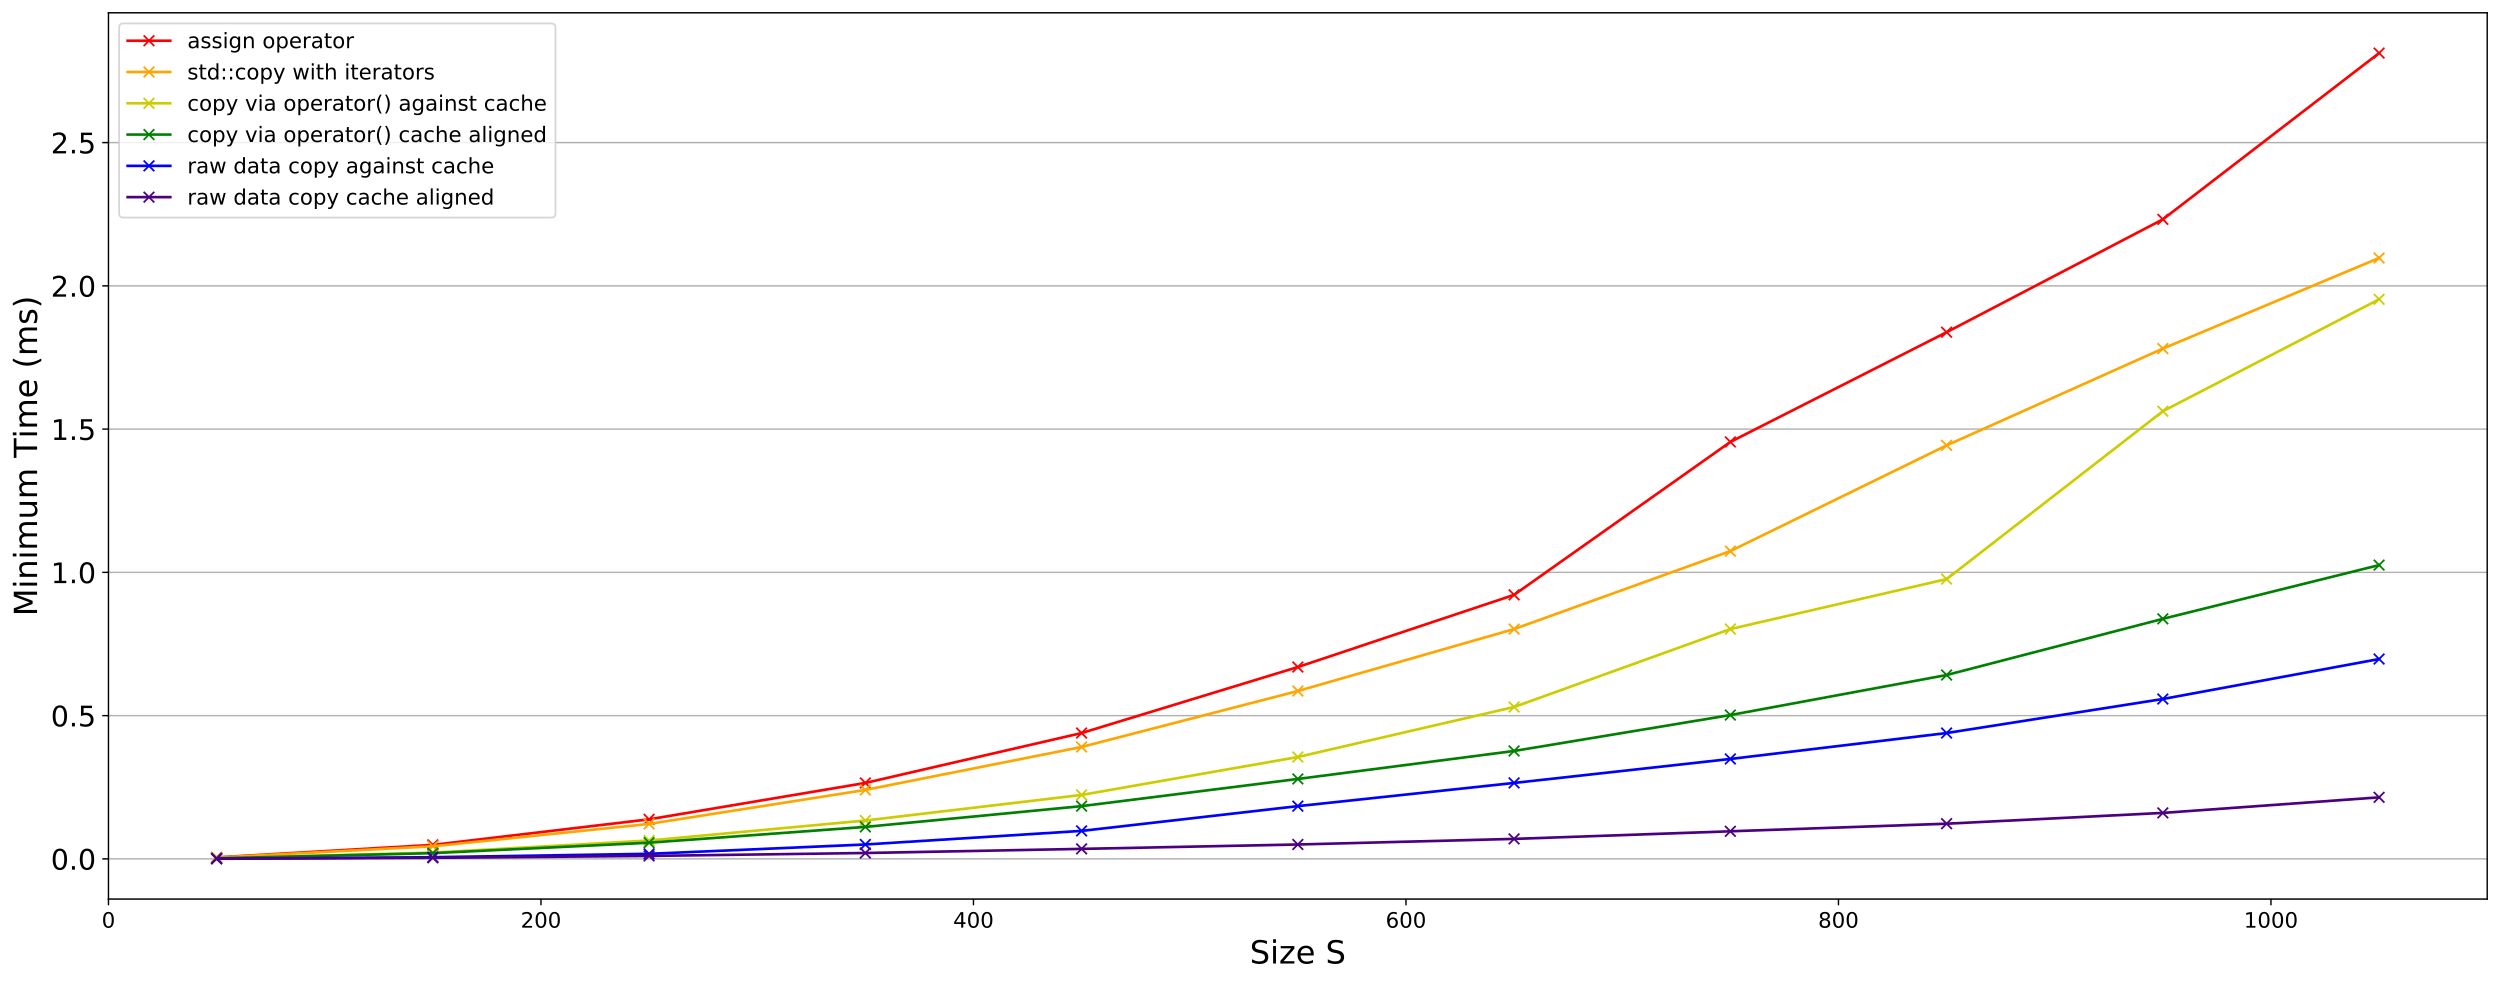 <?xml version="1.0" encoding="utf-8" standalone="no"?>
<!DOCTYPE svg PUBLIC "-//W3C//DTD SVG 1.1//EN"
  "http://www.w3.org/Graphics/SVG/1.1/DTD/svg11.dtd">
<!-- Created with matplotlib (https://matplotlib.org/) -->
<svg height="553.394pt" version="1.1" viewBox="0 0 1407.466 553.394" width="1407.466pt" xmlns="http://www.w3.org/2000/svg" xmlns:xlink="http://www.w3.org/1999/xlink">
 <defs>
  <style type="text/css">
*{stroke-linecap:butt;stroke-linejoin:round;}
  </style>
 </defs>
 <g id="figure_1">
  <g id="patch_1">
   <path d="M 0 553.394 
L 1407.466 553.394 
L 1407.466 0 
L 0 0 
z
" style="fill:#ffffff;"/>
  </g>
  <g id="axes_1">
   <g id="patch_2">
    <path d="M 61.066 506.16 
L 1400.266 506.16 
L 1400.266 7.2 
L 61.066 7.2 
z
" style="fill:#ffffff;"/>
   </g>
   <g id="matplotlib.axis_1">
    <g id="xtick_1">
     <g id="line2d_1">
      <defs>
       <path d="M 0 0 
L 0 3.5 
" id="m7136535104" style="stroke:#000000;stroke-width:0.8;"/>
      </defs>
      <g>
       <use style="stroke:#000000;stroke-width:0.8;" x="61.066" xlink:href="#m7136535104" y="506.16"/>
      </g>
     </g>
     <g id="text_1">
      <!-- 0 -->
      <defs>
       <path d="M 31.781 66.406 
Q 24.172 66.406 20.328 58.906 
Q 16.5 51.422 16.5 36.375 
Q 16.5 21.391 20.328 13.891 
Q 24.172 6.391 31.781 6.391 
Q 39.453 6.391 43.281 13.891 
Q 47.125 21.391 47.125 36.375 
Q 47.125 51.422 43.281 58.906 
Q 39.453 66.406 31.781 66.406 
z
M 31.781 74.219 
Q 44.047 74.219 50.516 64.516 
Q 56.984 54.828 56.984 36.375 
Q 56.984 17.969 50.516 8.266 
Q 44.047 -1.422 31.781 -1.422 
Q 19.531 -1.422 13.062 8.266 
Q 6.594 17.969 6.594 36.375 
Q 6.594 54.828 13.062 64.516 
Q 19.531 74.219 31.781 74.219 
z
" id="DejaVuSans-48"/>
      </defs>
      <g transform="translate(57.248 522.278)scale(0.12 -0.12)">
       <use xlink:href="#DejaVuSans-48"/>
      </g>
     </g>
    </g>
    <g id="xtick_2">
     <g id="line2d_2">
      <g>
       <use style="stroke:#000000;stroke-width:0.8;" x="304.557" xlink:href="#m7136535104" y="506.16"/>
      </g>
     </g>
     <g id="text_2">
      <!-- 200 -->
      <defs>
       <path d="M 19.188 8.297 
L 53.609 8.297 
L 53.609 0 
L 7.328 0 
L 7.328 8.297 
Q 12.938 14.109 22.625 23.891 
Q 32.328 33.688 34.812 36.531 
Q 39.547 41.844 41.422 45.531 
Q 43.312 49.219 43.312 52.781 
Q 43.312 58.594 39.234 62.25 
Q 35.156 65.922 28.609 65.922 
Q 23.969 65.922 18.812 64.312 
Q 13.672 62.703 7.812 59.422 
L 7.812 69.391 
Q 13.766 71.781 18.938 73 
Q 24.125 74.219 28.422 74.219 
Q 39.75 74.219 46.484 68.547 
Q 53.219 62.891 53.219 53.422 
Q 53.219 48.922 51.531 44.891 
Q 49.859 40.875 45.406 35.406 
Q 44.188 33.984 37.641 27.219 
Q 31.109 20.453 19.188 8.297 
z
" id="DejaVuSans-50"/>
      </defs>
      <g transform="translate(293.104 522.278)scale(0.12 -0.12)">
       <use xlink:href="#DejaVuSans-50"/>
       <use x="63.623" xlink:href="#DejaVuSans-48"/>
       <use x="127.246" xlink:href="#DejaVuSans-48"/>
      </g>
     </g>
    </g>
    <g id="xtick_3">
     <g id="line2d_3">
      <g>
       <use style="stroke:#000000;stroke-width:0.8;" x="548.047" xlink:href="#m7136535104" y="506.16"/>
      </g>
     </g>
     <g id="text_3">
      <!-- 400 -->
      <defs>
       <path d="M 37.797 64.312 
L 12.891 25.391 
L 37.797 25.391 
z
M 35.203 72.906 
L 47.609 72.906 
L 47.609 25.391 
L 58.016 25.391 
L 58.016 17.188 
L 47.609 17.188 
L 47.609 0 
L 37.797 0 
L 37.797 17.188 
L 4.891 17.188 
L 4.891 26.703 
z
" id="DejaVuSans-52"/>
      </defs>
      <g transform="translate(536.595 522.278)scale(0.12 -0.12)">
       <use xlink:href="#DejaVuSans-52"/>
       <use x="63.623" xlink:href="#DejaVuSans-48"/>
       <use x="127.246" xlink:href="#DejaVuSans-48"/>
      </g>
     </g>
    </g>
    <g id="xtick_4">
     <g id="line2d_4">
      <g>
       <use style="stroke:#000000;stroke-width:0.8;" x="791.538" xlink:href="#m7136535104" y="506.16"/>
      </g>
     </g>
     <g id="text_4">
      <!-- 600 -->
      <defs>
       <path d="M 33.016 40.375 
Q 26.375 40.375 22.484 35.828 
Q 18.609 31.297 18.609 23.391 
Q 18.609 15.531 22.484 10.953 
Q 26.375 6.391 33.016 6.391 
Q 39.656 6.391 43.531 10.953 
Q 47.406 15.531 47.406 23.391 
Q 47.406 31.297 43.531 35.828 
Q 39.656 40.375 33.016 40.375 
z
M 52.594 71.297 
L 52.594 62.312 
Q 48.875 64.062 45.094 64.984 
Q 41.312 65.922 37.594 65.922 
Q 27.828 65.922 22.672 59.328 
Q 17.531 52.734 16.797 39.406 
Q 19.672 43.656 24.016 45.922 
Q 28.375 48.188 33.594 48.188 
Q 44.578 48.188 50.953 41.516 
Q 57.328 34.859 57.328 23.391 
Q 57.328 12.156 50.688 5.359 
Q 44.047 -1.422 33.016 -1.422 
Q 20.359 -1.422 13.672 8.266 
Q 6.984 17.969 6.984 36.375 
Q 6.984 53.656 15.188 63.938 
Q 23.391 74.219 37.203 74.219 
Q 40.922 74.219 44.703 73.484 
Q 48.484 72.75 52.594 71.297 
z
" id="DejaVuSans-54"/>
      </defs>
      <g transform="translate(780.086 522.278)scale(0.12 -0.12)">
       <use xlink:href="#DejaVuSans-54"/>
       <use x="63.623" xlink:href="#DejaVuSans-48"/>
       <use x="127.246" xlink:href="#DejaVuSans-48"/>
      </g>
     </g>
    </g>
    <g id="xtick_5">
     <g id="line2d_5">
      <g>
       <use style="stroke:#000000;stroke-width:0.8;" x="1035.029" xlink:href="#m7136535104" y="506.16"/>
      </g>
     </g>
     <g id="text_5">
      <!-- 800 -->
      <defs>
       <path d="M 31.781 34.625 
Q 24.75 34.625 20.719 30.859 
Q 16.703 27.094 16.703 20.516 
Q 16.703 13.922 20.719 10.156 
Q 24.75 6.391 31.781 6.391 
Q 38.812 6.391 42.859 10.172 
Q 46.922 13.969 46.922 20.516 
Q 46.922 27.094 42.891 30.859 
Q 38.875 34.625 31.781 34.625 
z
M 21.922 38.812 
Q 15.578 40.375 12.031 44.719 
Q 8.5 49.078 8.5 55.328 
Q 8.5 64.062 14.719 69.141 
Q 20.953 74.219 31.781 74.219 
Q 42.672 74.219 48.875 69.141 
Q 55.078 64.062 55.078 55.328 
Q 55.078 49.078 51.531 44.719 
Q 48 40.375 41.703 38.812 
Q 48.828 37.156 52.797 32.312 
Q 56.781 27.484 56.781 20.516 
Q 56.781 9.906 50.312 4.234 
Q 43.844 -1.422 31.781 -1.422 
Q 19.734 -1.422 13.25 4.234 
Q 6.781 9.906 6.781 20.516 
Q 6.781 27.484 10.781 32.312 
Q 14.797 37.156 21.922 38.812 
z
M 18.312 54.391 
Q 18.312 48.734 21.844 45.562 
Q 25.391 42.391 31.781 42.391 
Q 38.141 42.391 41.719 45.562 
Q 45.312 48.734 45.312 54.391 
Q 45.312 60.062 41.719 63.234 
Q 38.141 66.406 31.781 66.406 
Q 25.391 66.406 21.844 63.234 
Q 18.312 60.062 18.312 54.391 
z
" id="DejaVuSans-56"/>
      </defs>
      <g transform="translate(1023.577 522.278)scale(0.12 -0.12)">
       <use xlink:href="#DejaVuSans-56"/>
       <use x="63.623" xlink:href="#DejaVuSans-48"/>
       <use x="127.246" xlink:href="#DejaVuSans-48"/>
      </g>
     </g>
    </g>
    <g id="xtick_6">
     <g id="line2d_6">
      <g>
       <use style="stroke:#000000;stroke-width:0.8;" x="1278.52" xlink:href="#m7136535104" y="506.16"/>
      </g>
     </g>
     <g id="text_6">
      <!-- 1000 -->
      <defs>
       <path d="M 12.406 8.297 
L 28.516 8.297 
L 28.516 63.922 
L 10.984 60.406 
L 10.984 69.391 
L 28.422 72.906 
L 38.281 72.906 
L 38.281 8.297 
L 54.391 8.297 
L 54.391 0 
L 12.406 0 
z
" id="DejaVuSans-49"/>
      </defs>
      <g transform="translate(1263.25 522.278)scale(0.12 -0.12)">
       <use xlink:href="#DejaVuSans-49"/>
       <use x="63.623" xlink:href="#DejaVuSans-48"/>
       <use x="127.246" xlink:href="#DejaVuSans-48"/>
       <use x="190.869" xlink:href="#DejaVuSans-48"/>
      </g>
     </g>
    </g>
    <g id="text_7">
     <!-- Size S -->
     <defs>
      <path d="M 53.516 70.516 
L 53.516 60.891 
Q 47.906 63.578 42.922 64.891 
Q 37.938 66.219 33.297 66.219 
Q 25.25 66.219 20.875 63.094 
Q 16.5 59.969 16.5 54.203 
Q 16.5 49.359 19.406 46.891 
Q 22.312 44.438 30.422 42.922 
L 36.375 41.703 
Q 47.406 39.594 52.656 34.297 
Q 57.906 29 57.906 20.125 
Q 57.906 9.516 50.797 4.047 
Q 43.703 -1.422 29.984 -1.422 
Q 24.812 -1.422 18.969 -0.25 
Q 13.141 0.922 6.891 3.219 
L 6.891 13.375 
Q 12.891 10.016 18.656 8.297 
Q 24.422 6.594 29.984 6.594 
Q 38.422 6.594 43.016 9.906 
Q 47.609 13.234 47.609 19.391 
Q 47.609 24.75 44.312 27.781 
Q 41.016 30.812 33.5 32.328 
L 27.484 33.5 
Q 16.453 35.688 11.516 40.375 
Q 6.594 45.062 6.594 53.422 
Q 6.594 63.094 13.406 68.656 
Q 20.219 74.219 32.172 74.219 
Q 37.312 74.219 42.625 73.281 
Q 47.953 72.359 53.516 70.516 
z
" id="DejaVuSans-83"/>
      <path d="M 9.422 54.688 
L 18.406 54.688 
L 18.406 0 
L 9.422 0 
z
M 9.422 75.984 
L 18.406 75.984 
L 18.406 64.594 
L 9.422 64.594 
z
" id="DejaVuSans-105"/>
      <path d="M 5.516 54.688 
L 48.188 54.688 
L 48.188 46.484 
L 14.406 7.172 
L 48.188 7.172 
L 48.188 0 
L 4.297 0 
L 4.297 8.203 
L 38.094 47.516 
L 5.516 47.516 
z
" id="DejaVuSans-122"/>
      <path d="M 56.203 29.594 
L 56.203 25.203 
L 14.891 25.203 
Q 15.484 15.922 20.484 11.062 
Q 25.484 6.203 34.422 6.203 
Q 39.594 6.203 44.453 7.469 
Q 49.312 8.734 54.109 11.281 
L 54.109 2.781 
Q 49.266 0.734 44.188 -0.344 
Q 39.109 -1.422 33.891 -1.422 
Q 20.797 -1.422 13.156 6.188 
Q 5.516 13.812 5.516 26.812 
Q 5.516 40.234 12.766 48.109 
Q 20.016 56 32.328 56 
Q 43.359 56 49.781 48.891 
Q 56.203 41.797 56.203 29.594 
z
M 47.219 32.234 
Q 47.125 39.594 43.094 43.984 
Q 39.062 48.391 32.422 48.391 
Q 24.906 48.391 20.391 44.141 
Q 15.875 39.891 15.188 32.172 
z
" id="DejaVuSans-101"/>
      <path id="DejaVuSans-32"/>
     </defs>
     <g transform="translate(703.616 542.451)scale(0.18 -0.18)">
      <use xlink:href="#DejaVuSans-83"/>
      <use x="63.477" xlink:href="#DejaVuSans-105"/>
      <use x="91.26" xlink:href="#DejaVuSans-122"/>
      <use x="143.75" xlink:href="#DejaVuSans-101"/>
      <use x="205.273" xlink:href="#DejaVuSans-32"/>
      <use x="237.061" xlink:href="#DejaVuSans-83"/>
     </g>
    </g>
   </g>
   <g id="matplotlib.axis_2">
    <g id="ytick_1">
     <g id="line2d_7">
      <path clip-path="url(#pb9a36b0bca)" d="M 61.066 483.534 
L 1400.266 483.534 
" style="fill:none;stroke:#b0b0b0;stroke-linecap:square;stroke-width:0.8;"/>
     </g>
     <g id="line2d_8">
      <defs>
       <path d="M 0 0 
L -3.5 0 
" id="medacfca894" style="stroke:#000000;stroke-width:0.8;"/>
      </defs>
      <g>
       <use style="stroke:#000000;stroke-width:0.8;" x="61.066" xlink:href="#medacfca894" y="483.534"/>
      </g>
     </g>
     <g id="text_8">
      <!-- 0.0 -->
      <defs>
       <path d="M 10.688 12.406 
L 21 12.406 
L 21 0 
L 10.688 0 
z
" id="DejaVuSans-46"/>
      </defs>
      <g transform="translate(28.621 489.613)scale(0.16 -0.16)">
       <use xlink:href="#DejaVuSans-48"/>
       <use x="63.623" xlink:href="#DejaVuSans-46"/>
       <use x="95.41" xlink:href="#DejaVuSans-48"/>
      </g>
     </g>
    </g>
    <g id="ytick_2">
     <g id="line2d_9">
      <path clip-path="url(#pb9a36b0bca)" d="M 61.066 402.884 
L 1400.266 402.884 
" style="fill:none;stroke:#b0b0b0;stroke-linecap:square;stroke-width:0.8;"/>
     </g>
     <g id="line2d_10">
      <g>
       <use style="stroke:#000000;stroke-width:0.8;" x="61.066" xlink:href="#medacfca894" y="402.884"/>
      </g>
     </g>
     <g id="text_9">
      <!-- 0.5 -->
      <defs>
       <path d="M 10.797 72.906 
L 49.516 72.906 
L 49.516 64.594 
L 19.828 64.594 
L 19.828 46.734 
Q 21.969 47.469 24.109 47.828 
Q 26.266 48.188 28.422 48.188 
Q 40.625 48.188 47.75 41.5 
Q 54.891 34.812 54.891 23.391 
Q 54.891 11.625 47.562 5.094 
Q 40.234 -1.422 26.906 -1.422 
Q 22.312 -1.422 17.547 -0.641 
Q 12.797 0.141 7.719 1.703 
L 7.719 11.625 
Q 12.109 9.234 16.797 8.062 
Q 21.484 6.891 26.703 6.891 
Q 35.156 6.891 40.078 11.328 
Q 45.016 15.766 45.016 23.391 
Q 45.016 31 40.078 35.438 
Q 35.156 39.891 26.703 39.891 
Q 22.75 39.891 18.812 39.016 
Q 14.891 38.141 10.797 36.281 
z
" id="DejaVuSans-53"/>
      </defs>
      <g transform="translate(28.621 408.963)scale(0.16 -0.16)">
       <use xlink:href="#DejaVuSans-48"/>
       <use x="63.623" xlink:href="#DejaVuSans-46"/>
       <use x="95.41" xlink:href="#DejaVuSans-53"/>
      </g>
     </g>
    </g>
    <g id="ytick_3">
     <g id="line2d_11">
      <path clip-path="url(#pb9a36b0bca)" d="M 61.066 322.235 
L 1400.266 322.235 
" style="fill:none;stroke:#b0b0b0;stroke-linecap:square;stroke-width:0.8;"/>
     </g>
     <g id="line2d_12">
      <g>
       <use style="stroke:#000000;stroke-width:0.8;" x="61.066" xlink:href="#medacfca894" y="322.235"/>
      </g>
     </g>
     <g id="text_10">
      <!-- 1.0 -->
      <g transform="translate(28.621 328.314)scale(0.16 -0.16)">
       <use xlink:href="#DejaVuSans-49"/>
       <use x="63.623" xlink:href="#DejaVuSans-46"/>
       <use x="95.41" xlink:href="#DejaVuSans-48"/>
      </g>
     </g>
    </g>
    <g id="ytick_4">
     <g id="line2d_13">
      <path clip-path="url(#pb9a36b0bca)" d="M 61.066 241.585 
L 1400.266 241.585 
" style="fill:none;stroke:#b0b0b0;stroke-linecap:square;stroke-width:0.8;"/>
     </g>
     <g id="line2d_14">
      <g>
       <use style="stroke:#000000;stroke-width:0.8;" x="61.066" xlink:href="#medacfca894" y="241.585"/>
      </g>
     </g>
     <g id="text_11">
      <!-- 1.5 -->
      <g transform="translate(28.621 247.664)scale(0.16 -0.16)">
       <use xlink:href="#DejaVuSans-49"/>
       <use x="63.623" xlink:href="#DejaVuSans-46"/>
       <use x="95.41" xlink:href="#DejaVuSans-53"/>
      </g>
     </g>
    </g>
    <g id="ytick_5">
     <g id="line2d_15">
      <path clip-path="url(#pb9a36b0bca)" d="M 61.066 160.936 
L 1400.266 160.936 
" style="fill:none;stroke:#b0b0b0;stroke-linecap:square;stroke-width:0.8;"/>
     </g>
     <g id="line2d_16">
      <g>
       <use style="stroke:#000000;stroke-width:0.8;" x="61.066" xlink:href="#medacfca894" y="160.936"/>
      </g>
     </g>
     <g id="text_12">
      <!-- 2.0 -->
      <g transform="translate(28.621 167.014)scale(0.16 -0.16)">
       <use xlink:href="#DejaVuSans-50"/>
       <use x="63.623" xlink:href="#DejaVuSans-46"/>
       <use x="95.41" xlink:href="#DejaVuSans-48"/>
      </g>
     </g>
    </g>
    <g id="ytick_6">
     <g id="line2d_17">
      <path clip-path="url(#pb9a36b0bca)" d="M 61.066 80.286 
L 1400.266 80.286 
" style="fill:none;stroke:#b0b0b0;stroke-linecap:square;stroke-width:0.8;"/>
     </g>
     <g id="line2d_18">
      <g>
       <use style="stroke:#000000;stroke-width:0.8;" x="61.066" xlink:href="#medacfca894" y="80.286"/>
      </g>
     </g>
     <g id="text_13">
      <!-- 2.5 -->
      <g transform="translate(28.621 86.365)scale(0.16 -0.16)">
       <use xlink:href="#DejaVuSans-50"/>
       <use x="63.623" xlink:href="#DejaVuSans-46"/>
       <use x="95.41" xlink:href="#DejaVuSans-53"/>
      </g>
     </g>
    </g>
    <g id="text_14">
     <!-- Minimum Time (ms) -->
     <defs>
      <path d="M 9.812 72.906 
L 24.516 72.906 
L 43.109 23.297 
L 61.812 72.906 
L 76.516 72.906 
L 76.516 0 
L 66.891 0 
L 66.891 64.016 
L 48.094 14.016 
L 38.188 14.016 
L 19.391 64.016 
L 19.391 0 
L 9.812 0 
z
" id="DejaVuSans-77"/>
      <path d="M 54.891 33.016 
L 54.891 0 
L 45.906 0 
L 45.906 32.719 
Q 45.906 40.484 42.875 44.328 
Q 39.844 48.188 33.797 48.188 
Q 26.516 48.188 22.312 43.547 
Q 18.109 38.922 18.109 30.906 
L 18.109 0 
L 9.078 0 
L 9.078 54.688 
L 18.109 54.688 
L 18.109 46.188 
Q 21.344 51.125 25.703 53.562 
Q 30.078 56 35.797 56 
Q 45.219 56 50.047 50.172 
Q 54.891 44.344 54.891 33.016 
z
" id="DejaVuSans-110"/>
      <path d="M 52 44.188 
Q 55.375 50.25 60.062 53.125 
Q 64.75 56 71.094 56 
Q 79.641 56 84.281 50.016 
Q 88.922 44.047 88.922 33.016 
L 88.922 0 
L 79.891 0 
L 79.891 32.719 
Q 79.891 40.578 77.094 44.375 
Q 74.312 48.188 68.609 48.188 
Q 61.625 48.188 57.562 43.547 
Q 53.516 38.922 53.516 30.906 
L 53.516 0 
L 44.484 0 
L 44.484 32.719 
Q 44.484 40.625 41.703 44.406 
Q 38.922 48.188 33.109 48.188 
Q 26.219 48.188 22.156 43.531 
Q 18.109 38.875 18.109 30.906 
L 18.109 0 
L 9.078 0 
L 9.078 54.688 
L 18.109 54.688 
L 18.109 46.188 
Q 21.188 51.219 25.484 53.609 
Q 29.781 56 35.688 56 
Q 41.656 56 45.828 52.969 
Q 50 49.953 52 44.188 
z
" id="DejaVuSans-109"/>
      <path d="M 8.5 21.578 
L 8.5 54.688 
L 17.484 54.688 
L 17.484 21.922 
Q 17.484 14.156 20.5 10.266 
Q 23.531 6.391 29.594 6.391 
Q 36.859 6.391 41.078 11.031 
Q 45.312 15.672 45.312 23.688 
L 45.312 54.688 
L 54.297 54.688 
L 54.297 0 
L 45.312 0 
L 45.312 8.406 
Q 42.047 3.422 37.719 1 
Q 33.406 -1.422 27.688 -1.422 
Q 18.266 -1.422 13.375 4.438 
Q 8.5 10.297 8.5 21.578 
z
M 31.109 56 
z
" id="DejaVuSans-117"/>
      <path d="M -0.297 72.906 
L 61.375 72.906 
L 61.375 64.594 
L 35.5 64.594 
L 35.5 0 
L 25.594 0 
L 25.594 64.594 
L -0.297 64.594 
z
" id="DejaVuSans-84"/>
      <path d="M 31 75.875 
Q 24.469 64.656 21.281 53.656 
Q 18.109 42.672 18.109 31.391 
Q 18.109 20.125 21.312 9.062 
Q 24.516 -2 31 -13.188 
L 23.188 -13.188 
Q 15.875 -1.703 12.234 9.375 
Q 8.594 20.453 8.594 31.391 
Q 8.594 42.281 12.203 53.312 
Q 15.828 64.359 23.188 75.875 
z
" id="DejaVuSans-40"/>
      <path d="M 44.281 53.078 
L 44.281 44.578 
Q 40.484 46.531 36.375 47.5 
Q 32.281 48.484 27.875 48.484 
Q 21.188 48.484 17.844 46.438 
Q 14.5 44.391 14.5 40.281 
Q 14.5 37.156 16.891 35.375 
Q 19.281 33.594 26.516 31.984 
L 29.594 31.297 
Q 39.156 29.25 43.188 25.516 
Q 47.219 21.781 47.219 15.094 
Q 47.219 7.469 41.188 3.016 
Q 35.156 -1.422 24.609 -1.422 
Q 20.219 -1.422 15.453 -0.562 
Q 10.688 0.297 5.422 2 
L 5.422 11.281 
Q 10.406 8.688 15.234 7.391 
Q 20.062 6.109 24.812 6.109 
Q 31.156 6.109 34.562 8.281 
Q 37.984 10.453 37.984 14.406 
Q 37.984 18.062 35.516 20.016 
Q 33.062 21.969 24.703 23.781 
L 21.578 24.516 
Q 13.234 26.266 9.516 29.906 
Q 5.812 33.547 5.812 39.891 
Q 5.812 47.609 11.281 51.797 
Q 16.75 56 26.812 56 
Q 31.781 56 36.172 55.266 
Q 40.578 54.547 44.281 53.078 
z
" id="DejaVuSans-115"/>
      <path d="M 8.016 75.875 
L 15.828 75.875 
Q 23.141 64.359 26.781 53.312 
Q 30.422 42.281 30.422 31.391 
Q 30.422 20.453 26.781 9.375 
Q 23.141 -1.703 15.828 -13.188 
L 8.016 -13.188 
Q 14.5 -2 17.703 9.062 
Q 20.906 20.125 20.906 31.391 
Q 20.906 42.672 17.703 53.656 
Q 14.5 64.656 8.016 75.875 
z
" id="DejaVuSans-41"/>
     </defs>
     <g transform="translate(20.877 346.882)rotate(-90)scale(0.18 -0.18)">
      <use xlink:href="#DejaVuSans-77"/>
      <use x="86.279" xlink:href="#DejaVuSans-105"/>
      <use x="114.062" xlink:href="#DejaVuSans-110"/>
      <use x="177.441" xlink:href="#DejaVuSans-105"/>
      <use x="205.225" xlink:href="#DejaVuSans-109"/>
      <use x="302.637" xlink:href="#DejaVuSans-117"/>
      <use x="366.016" xlink:href="#DejaVuSans-109"/>
      <use x="463.428" xlink:href="#DejaVuSans-32"/>
      <use x="495.215" xlink:href="#DejaVuSans-84"/>
      <use x="556.252" xlink:href="#DejaVuSans-105"/>
      <use x="584.035" xlink:href="#DejaVuSans-109"/>
      <use x="681.447" xlink:href="#DejaVuSans-101"/>
      <use x="742.971" xlink:href="#DejaVuSans-32"/>
      <use x="774.758" xlink:href="#DejaVuSans-40"/>
      <use x="813.771" xlink:href="#DejaVuSans-109"/>
      <use x="911.184" xlink:href="#DejaVuSans-115"/>
      <use x="963.283" xlink:href="#DejaVuSans-41"/>
     </g>
    </g>
   </g>
   <g id="line2d_19">
    <path clip-path="url(#pb9a36b0bca)" d="M 121.938 482.679 
L 243.684 475.658 
L 365.429 461.257 
L 487.175 440.779 
L 608.92 412.682 
L 730.666 375.521 
L 852.411 334.884 
L 974.157 248.8 
L 1095.902 187.028 
L 1217.647 123.491 
L 1339.393 29.88 
" style="fill:none;stroke:#ff0000;stroke-linecap:square;stroke-width:1.5;"/>
    <defs>
     <path d="M -3 3 
L 3 -3 
M -3 -3 
L 3 3 
" id="ma03b75a0fb" style="stroke:#ff0000;"/>
    </defs>
    <g clip-path="url(#pb9a36b0bca)">
     <use style="fill:#ff0000;stroke:#ff0000;" x="121.938" xlink:href="#ma03b75a0fb" y="482.679"/>
     <use style="fill:#ff0000;stroke:#ff0000;" x="243.684" xlink:href="#ma03b75a0fb" y="475.658"/>
     <use style="fill:#ff0000;stroke:#ff0000;" x="365.429" xlink:href="#ma03b75a0fb" y="461.257"/>
     <use style="fill:#ff0000;stroke:#ff0000;" x="487.175" xlink:href="#ma03b75a0fb" y="440.779"/>
     <use style="fill:#ff0000;stroke:#ff0000;" x="608.92" xlink:href="#ma03b75a0fb" y="412.682"/>
     <use style="fill:#ff0000;stroke:#ff0000;" x="730.666" xlink:href="#ma03b75a0fb" y="375.521"/>
     <use style="fill:#ff0000;stroke:#ff0000;" x="852.411" xlink:href="#ma03b75a0fb" y="334.884"/>
     <use style="fill:#ff0000;stroke:#ff0000;" x="974.157" xlink:href="#ma03b75a0fb" y="248.8"/>
     <use style="fill:#ff0000;stroke:#ff0000;" x="1095.902" xlink:href="#ma03b75a0fb" y="187.028"/>
     <use style="fill:#ff0000;stroke:#ff0000;" x="1217.647" xlink:href="#ma03b75a0fb" y="123.491"/>
     <use style="fill:#ff0000;stroke:#ff0000;" x="1339.393" xlink:href="#ma03b75a0fb" y="29.88"/>
    </g>
   </g>
   <g id="line2d_20">
    <path clip-path="url(#pb9a36b0bca)" d="M 121.938 482.791 
L 243.684 476.446 
L 365.429 463.844 
L 487.175 444.708 
L 608.92 420.527 
L 730.666 389.023 
L 852.411 354.144 
L 974.157 310.263 
L 1095.902 250.735 
L 1217.647 196.246 
L 1339.393 145.239 
" style="fill:none;stroke:#ffa500;stroke-linecap:square;stroke-width:1.5;"/>
    <defs>
     <path d="M -3 3 
L 3 -3 
M -3 -3 
L 3 3 
" id="m5b68dfbafa" style="stroke:#ffa500;"/>
    </defs>
    <g clip-path="url(#pb9a36b0bca)">
     <use style="fill:#ffa500;stroke:#ffa500;" x="121.938" xlink:href="#m5b68dfbafa" y="482.791"/>
     <use style="fill:#ffa500;stroke:#ffa500;" x="243.684" xlink:href="#m5b68dfbafa" y="476.446"/>
     <use style="fill:#ffa500;stroke:#ffa500;" x="365.429" xlink:href="#m5b68dfbafa" y="463.844"/>
     <use style="fill:#ffa500;stroke:#ffa500;" x="487.175" xlink:href="#m5b68dfbafa" y="444.708"/>
     <use style="fill:#ffa500;stroke:#ffa500;" x="608.92" xlink:href="#m5b68dfbafa" y="420.527"/>
     <use style="fill:#ffa500;stroke:#ffa500;" x="730.666" xlink:href="#m5b68dfbafa" y="389.023"/>
     <use style="fill:#ffa500;stroke:#ffa500;" x="852.411" xlink:href="#m5b68dfbafa" y="354.144"/>
     <use style="fill:#ffa500;stroke:#ffa500;" x="974.157" xlink:href="#m5b68dfbafa" y="310.263"/>
     <use style="fill:#ffa500;stroke:#ffa500;" x="1095.902" xlink:href="#m5b68dfbafa" y="250.735"/>
     <use style="fill:#ffa500;stroke:#ffa500;" x="1217.647" xlink:href="#m5b68dfbafa" y="196.246"/>
     <use style="fill:#ffa500;stroke:#ffa500;" x="1339.393" xlink:href="#m5b68dfbafa" y="145.239"/>
    </g>
   </g>
   <g id="line2d_21">
    <path clip-path="url(#pb9a36b0bca)" d="M 121.938 483.203 
L 243.684 479.99 
L 365.429 473.183 
L 487.175 461.931 
L 608.92 447.53 
L 730.666 426.178 
L 852.411 398.024 
L 974.157 354.144 
L 1095.902 326.015 
L 1217.647 231.504 
L 1339.393 168.497 
" style="fill:none;stroke:#cccc00;stroke-linecap:square;stroke-width:1.5;"/>
    <defs>
     <path d="M -3 3 
L 3 -3 
M -3 -3 
L 3 3 
" id="m4abedbad23" style="stroke:#cccc00;"/>
    </defs>
    <g clip-path="url(#pb9a36b0bca)">
     <use style="fill:#cccc00;stroke:#cccc00;" x="121.938" xlink:href="#m4abedbad23" y="483.203"/>
     <use style="fill:#cccc00;stroke:#cccc00;" x="243.684" xlink:href="#m4abedbad23" y="479.99"/>
     <use style="fill:#cccc00;stroke:#cccc00;" x="365.429" xlink:href="#m4abedbad23" y="473.183"/>
     <use style="fill:#cccc00;stroke:#cccc00;" x="487.175" xlink:href="#m4abedbad23" y="461.931"/>
     <use style="fill:#cccc00;stroke:#cccc00;" x="608.92" xlink:href="#m4abedbad23" y="447.53"/>
     <use style="fill:#cccc00;stroke:#cccc00;" x="730.666" xlink:href="#m4abedbad23" y="426.178"/>
     <use style="fill:#cccc00;stroke:#cccc00;" x="852.411" xlink:href="#m4abedbad23" y="398.024"/>
     <use style="fill:#cccc00;stroke:#cccc00;" x="974.157" xlink:href="#m4abedbad23" y="354.144"/>
     <use style="fill:#cccc00;stroke:#cccc00;" x="1095.902" xlink:href="#m4abedbad23" y="326.015"/>
     <use style="fill:#cccc00;stroke:#cccc00;" x="1217.647" xlink:href="#m4abedbad23" y="231.504"/>
     <use style="fill:#cccc00;stroke:#cccc00;" x="1339.393" xlink:href="#m4abedbad23" y="168.497"/>
    </g>
   </g>
   <g id="line2d_22">
    <path clip-path="url(#pb9a36b0bca)" d="M 121.938 483.203 
L 243.684 480.316 
L 365.429 474.421 
L 487.175 465.532 
L 608.92 453.836 
L 730.666 438.529 
L 852.411 422.777 
L 974.157 402.561 
L 1095.902 380.022 
L 1217.647 348.397 
L 1339.393 318.139 
" style="fill:none;stroke:#008000;stroke-linecap:square;stroke-width:1.5;"/>
    <defs>
     <path d="M -3 3 
L 3 -3 
M -3 -3 
L 3 3 
" id="mb5c5dd7f07" style="stroke:#008000;"/>
    </defs>
    <g clip-path="url(#pb9a36b0bca)">
     <use style="fill:#008000;stroke:#008000;" x="121.938" xlink:href="#mb5c5dd7f07" y="483.203"/>
     <use style="fill:#008000;stroke:#008000;" x="243.684" xlink:href="#mb5c5dd7f07" y="480.316"/>
     <use style="fill:#008000;stroke:#008000;" x="365.429" xlink:href="#mb5c5dd7f07" y="474.421"/>
     <use style="fill:#008000;stroke:#008000;" x="487.175" xlink:href="#mb5c5dd7f07" y="465.532"/>
     <use style="fill:#008000;stroke:#008000;" x="608.92" xlink:href="#mb5c5dd7f07" y="453.836"/>
     <use style="fill:#008000;stroke:#008000;" x="730.666" xlink:href="#mb5c5dd7f07" y="438.529"/>
     <use style="fill:#008000;stroke:#008000;" x="852.411" xlink:href="#mb5c5dd7f07" y="422.777"/>
     <use style="fill:#008000;stroke:#008000;" x="974.157" xlink:href="#mb5c5dd7f07" y="402.561"/>
     <use style="fill:#008000;stroke:#008000;" x="1095.902" xlink:href="#mb5c5dd7f07" y="380.022"/>
     <use style="fill:#008000;stroke:#008000;" x="1217.647" xlink:href="#mb5c5dd7f07" y="348.397"/>
     <use style="fill:#008000;stroke:#008000;" x="1339.393" xlink:href="#mb5c5dd7f07" y="318.139"/>
    </g>
   </g>
   <g id="line2d_23">
    <path clip-path="url(#pb9a36b0bca)" d="M 121.938 483.443 
L 243.684 482.589 
L 365.429 480.687 
L 487.175 475.433 
L 608.92 467.782 
L 730.666 453.836 
L 852.411 440.779 
L 974.157 427.277 
L 1095.902 412.682 
L 1217.647 393.523 
L 1339.393 371.021 
" style="fill:none;stroke:#0000ff;stroke-linecap:square;stroke-width:1.5;"/>
    <defs>
     <path d="M -3 3 
L 3 -3 
M -3 -3 
L 3 3 
" id="m6da3c083e6" style="stroke:#0000ff;"/>
    </defs>
    <g clip-path="url(#pb9a36b0bca)">
     <use style="fill:#0000ff;stroke:#0000ff;" x="121.938" xlink:href="#m6da3c083e6" y="483.443"/>
     <use style="fill:#0000ff;stroke:#0000ff;" x="243.684" xlink:href="#m6da3c083e6" y="482.589"/>
     <use style="fill:#0000ff;stroke:#0000ff;" x="365.429" xlink:href="#m6da3c083e6" y="480.687"/>
     <use style="fill:#0000ff;stroke:#0000ff;" x="487.175" xlink:href="#m6da3c083e6" y="475.433"/>
     <use style="fill:#0000ff;stroke:#0000ff;" x="608.92" xlink:href="#m6da3c083e6" y="467.782"/>
     <use style="fill:#0000ff;stroke:#0000ff;" x="730.666" xlink:href="#m6da3c083e6" y="453.836"/>
     <use style="fill:#0000ff;stroke:#0000ff;" x="852.411" xlink:href="#m6da3c083e6" y="440.779"/>
     <use style="fill:#0000ff;stroke:#0000ff;" x="974.157" xlink:href="#m6da3c083e6" y="427.277"/>
     <use style="fill:#0000ff;stroke:#0000ff;" x="1095.902" xlink:href="#m6da3c083e6" y="412.682"/>
     <use style="fill:#0000ff;stroke:#0000ff;" x="1217.647" xlink:href="#m6da3c083e6" y="393.523"/>
     <use style="fill:#0000ff;stroke:#0000ff;" x="1339.393" xlink:href="#m6da3c083e6" y="371.021"/>
    </g>
   </g>
   <g id="line2d_24">
    <path clip-path="url(#pb9a36b0bca)" d="M 121.938 483.48 
L 243.684 482.926 
L 365.429 481.88 
L 487.175 480.226 
L 608.92 477.908 
L 730.666 475.433 
L 852.411 472.283 
L 974.157 468.006 
L 1095.902 463.732 
L 1217.647 457.656 
L 1339.393 448.88 
" style="fill:none;stroke:#4b0082;stroke-linecap:square;stroke-width:1.5;"/>
    <defs>
     <path d="M -3 3 
L 3 -3 
M -3 -3 
L 3 3 
" id="mf93234e9e9" style="stroke:#4b0082;"/>
    </defs>
    <g clip-path="url(#pb9a36b0bca)">
     <use style="fill:#4b0082;stroke:#4b0082;" x="121.938" xlink:href="#mf93234e9e9" y="483.48"/>
     <use style="fill:#4b0082;stroke:#4b0082;" x="243.684" xlink:href="#mf93234e9e9" y="482.926"/>
     <use style="fill:#4b0082;stroke:#4b0082;" x="365.429" xlink:href="#mf93234e9e9" y="481.88"/>
     <use style="fill:#4b0082;stroke:#4b0082;" x="487.175" xlink:href="#mf93234e9e9" y="480.226"/>
     <use style="fill:#4b0082;stroke:#4b0082;" x="608.92" xlink:href="#mf93234e9e9" y="477.908"/>
     <use style="fill:#4b0082;stroke:#4b0082;" x="730.666" xlink:href="#mf93234e9e9" y="475.433"/>
     <use style="fill:#4b0082;stroke:#4b0082;" x="852.411" xlink:href="#mf93234e9e9" y="472.283"/>
     <use style="fill:#4b0082;stroke:#4b0082;" x="974.157" xlink:href="#mf93234e9e9" y="468.006"/>
     <use style="fill:#4b0082;stroke:#4b0082;" x="1095.902" xlink:href="#mf93234e9e9" y="463.732"/>
     <use style="fill:#4b0082;stroke:#4b0082;" x="1217.647" xlink:href="#mf93234e9e9" y="457.656"/>
     <use style="fill:#4b0082;stroke:#4b0082;" x="1339.393" xlink:href="#mf93234e9e9" y="448.88"/>
    </g>
   </g>
   <g id="patch_3">
    <path d="M 61.066 506.16 
L 61.066 7.2 
" style="fill:none;stroke:#000000;stroke-linecap:square;stroke-linejoin:miter;stroke-width:0.8;"/>
   </g>
   <g id="patch_4">
    <path d="M 1400.266 506.16 
L 1400.266 7.2 
" style="fill:none;stroke:#000000;stroke-linecap:square;stroke-linejoin:miter;stroke-width:0.8;"/>
   </g>
   <g id="patch_5">
    <path d="M 61.066 506.16 
L 1400.266 506.16 
" style="fill:none;stroke:#000000;stroke-linecap:square;stroke-linejoin:miter;stroke-width:0.8;"/>
   </g>
   <g id="patch_6">
    <path d="M 61.066 7.2 
L 1400.266 7.2 
" style="fill:none;stroke:#000000;stroke-linecap:square;stroke-linejoin:miter;stroke-width:0.8;"/>
   </g>
   <g id="legend_1">
    <g id="patch_7">
     <path d="M 69.466 122.483 
L 310.332 122.483 
Q 312.732 122.483 312.732 120.082 
L 312.732 15.6 
Q 312.732 13.2 310.332 13.2 
L 69.466 13.2 
Q 67.066 13.2 67.066 15.6 
L 67.066 120.082 
Q 67.066 122.483 69.466 122.483 
z
" style="fill:#ffffff;opacity:0.8;stroke:#cccccc;stroke-linejoin:miter;"/>
    </g>
    <g id="line2d_25">
     <path d="M 71.866 22.918 
L 95.866 22.918 
" style="fill:none;stroke:#ff0000;stroke-linecap:square;stroke-width:1.5;"/>
    </g>
    <g id="line2d_26">
     <g>
      <use style="fill:#ff0000;stroke:#ff0000;" x="83.866" xlink:href="#ma03b75a0fb" y="22.918"/>
     </g>
    </g>
    <g id="text_15">
     <!-- assign operator -->
     <defs>
      <path d="M 34.281 27.484 
Q 23.391 27.484 19.188 25 
Q 14.984 22.516 14.984 16.5 
Q 14.984 11.719 18.141 8.906 
Q 21.297 6.109 26.703 6.109 
Q 34.188 6.109 38.703 11.406 
Q 43.219 16.703 43.219 25.484 
L 43.219 27.484 
z
M 52.203 31.203 
L 52.203 0 
L 43.219 0 
L 43.219 8.297 
Q 40.141 3.328 35.547 0.953 
Q 30.953 -1.422 24.312 -1.422 
Q 15.922 -1.422 10.953 3.297 
Q 6 8.016 6 15.922 
Q 6 25.141 12.172 29.828 
Q 18.359 34.516 30.609 34.516 
L 43.219 34.516 
L 43.219 35.406 
Q 43.219 41.609 39.141 45 
Q 35.062 48.391 27.688 48.391 
Q 23 48.391 18.547 47.266 
Q 14.109 46.141 10.016 43.891 
L 10.016 52.203 
Q 14.938 54.109 19.578 55.047 
Q 24.219 56 28.609 56 
Q 40.484 56 46.344 49.844 
Q 52.203 43.703 52.203 31.203 
z
" id="DejaVuSans-97"/>
      <path d="M 45.406 27.984 
Q 45.406 37.75 41.375 43.109 
Q 37.359 48.484 30.078 48.484 
Q 22.859 48.484 18.828 43.109 
Q 14.797 37.75 14.797 27.984 
Q 14.797 18.266 18.828 12.891 
Q 22.859 7.516 30.078 7.516 
Q 37.359 7.516 41.375 12.891 
Q 45.406 18.266 45.406 27.984 
z
M 54.391 6.781 
Q 54.391 -7.172 48.188 -13.984 
Q 42 -20.797 29.203 -20.797 
Q 24.469 -20.797 20.266 -20.094 
Q 16.062 -19.391 12.109 -17.922 
L 12.109 -9.188 
Q 16.062 -11.328 19.922 -12.344 
Q 23.781 -13.375 27.781 -13.375 
Q 36.625 -13.375 41.016 -8.766 
Q 45.406 -4.156 45.406 5.172 
L 45.406 9.625 
Q 42.625 4.781 38.281 2.391 
Q 33.938 0 27.875 0 
Q 17.828 0 11.672 7.656 
Q 5.516 15.328 5.516 27.984 
Q 5.516 40.672 11.672 48.328 
Q 17.828 56 27.875 56 
Q 33.938 56 38.281 53.609 
Q 42.625 51.219 45.406 46.391 
L 45.406 54.688 
L 54.391 54.688 
z
" id="DejaVuSans-103"/>
      <path d="M 30.609 48.391 
Q 23.391 48.391 19.188 42.75 
Q 14.984 37.109 14.984 27.297 
Q 14.984 17.484 19.156 11.844 
Q 23.344 6.203 30.609 6.203 
Q 37.797 6.203 41.984 11.859 
Q 46.188 17.531 46.188 27.297 
Q 46.188 37.016 41.984 42.703 
Q 37.797 48.391 30.609 48.391 
z
M 30.609 56 
Q 42.328 56 49.016 48.375 
Q 55.719 40.766 55.719 27.297 
Q 55.719 13.875 49.016 6.219 
Q 42.328 -1.422 30.609 -1.422 
Q 18.844 -1.422 12.172 6.219 
Q 5.516 13.875 5.516 27.297 
Q 5.516 40.766 12.172 48.375 
Q 18.844 56 30.609 56 
z
" id="DejaVuSans-111"/>
      <path d="M 18.109 8.203 
L 18.109 -20.797 
L 9.078 -20.797 
L 9.078 54.688 
L 18.109 54.688 
L 18.109 46.391 
Q 20.953 51.266 25.266 53.625 
Q 29.594 56 35.594 56 
Q 45.562 56 51.781 48.094 
Q 58.016 40.188 58.016 27.297 
Q 58.016 14.406 51.781 6.484 
Q 45.562 -1.422 35.594 -1.422 
Q 29.594 -1.422 25.266 0.953 
Q 20.953 3.328 18.109 8.203 
z
M 48.688 27.297 
Q 48.688 37.203 44.609 42.844 
Q 40.531 48.484 33.406 48.484 
Q 26.266 48.484 22.188 42.844 
Q 18.109 37.203 18.109 27.297 
Q 18.109 17.391 22.188 11.75 
Q 26.266 6.109 33.406 6.109 
Q 40.531 6.109 44.609 11.75 
Q 48.688 17.391 48.688 27.297 
z
" id="DejaVuSans-112"/>
      <path d="M 41.109 46.297 
Q 39.594 47.172 37.812 47.578 
Q 36.031 48 33.891 48 
Q 26.266 48 22.188 43.047 
Q 18.109 38.094 18.109 28.812 
L 18.109 0 
L 9.078 0 
L 9.078 54.688 
L 18.109 54.688 
L 18.109 46.188 
Q 20.953 51.172 25.484 53.578 
Q 30.031 56 36.531 56 
Q 37.453 56 38.578 55.875 
Q 39.703 55.766 41.062 55.516 
z
" id="DejaVuSans-114"/>
      <path d="M 18.312 70.219 
L 18.312 54.688 
L 36.812 54.688 
L 36.812 47.703 
L 18.312 47.703 
L 18.312 18.016 
Q 18.312 11.328 20.141 9.422 
Q 21.969 7.516 27.594 7.516 
L 36.812 7.516 
L 36.812 0 
L 27.594 0 
Q 17.188 0 13.234 3.875 
Q 9.281 7.766 9.281 18.016 
L 9.281 47.703 
L 2.688 47.703 
L 2.688 54.688 
L 9.281 54.688 
L 9.281 70.219 
z
" id="DejaVuSans-116"/>
     </defs>
     <g transform="translate(105.466 27.118)scale(0.12 -0.12)">
      <use xlink:href="#DejaVuSans-97"/>
      <use x="61.279" xlink:href="#DejaVuSans-115"/>
      <use x="113.379" xlink:href="#DejaVuSans-115"/>
      <use x="165.479" xlink:href="#DejaVuSans-105"/>
      <use x="193.262" xlink:href="#DejaVuSans-103"/>
      <use x="256.738" xlink:href="#DejaVuSans-110"/>
      <use x="320.117" xlink:href="#DejaVuSans-32"/>
      <use x="351.904" xlink:href="#DejaVuSans-111"/>
      <use x="413.086" xlink:href="#DejaVuSans-112"/>
      <use x="476.562" xlink:href="#DejaVuSans-101"/>
      <use x="538.086" xlink:href="#DejaVuSans-114"/>
      <use x="579.199" xlink:href="#DejaVuSans-97"/>
      <use x="640.479" xlink:href="#DejaVuSans-116"/>
      <use x="679.688" xlink:href="#DejaVuSans-111"/>
      <use x="740.869" xlink:href="#DejaVuSans-114"/>
     </g>
    </g>
    <g id="line2d_27">
     <path d="M 71.866 40.532 
L 95.866 40.532 
" style="fill:none;stroke:#ffa500;stroke-linecap:square;stroke-width:1.5;"/>
    </g>
    <g id="line2d_28">
     <g>
      <use style="fill:#ffa500;stroke:#ffa500;" x="83.866" xlink:href="#m5b68dfbafa" y="40.532"/>
     </g>
    </g>
    <g id="text_16">
     <!-- std::copy with iterators -->
     <defs>
      <path d="M 45.406 46.391 
L 45.406 75.984 
L 54.391 75.984 
L 54.391 0 
L 45.406 0 
L 45.406 8.203 
Q 42.578 3.328 38.25 0.953 
Q 33.938 -1.422 27.875 -1.422 
Q 17.969 -1.422 11.734 6.484 
Q 5.516 14.406 5.516 27.297 
Q 5.516 40.188 11.734 48.094 
Q 17.969 56 27.875 56 
Q 33.938 56 38.25 53.625 
Q 42.578 51.266 45.406 46.391 
z
M 14.797 27.297 
Q 14.797 17.391 18.875 11.75 
Q 22.953 6.109 30.078 6.109 
Q 37.203 6.109 41.297 11.75 
Q 45.406 17.391 45.406 27.297 
Q 45.406 37.203 41.297 42.844 
Q 37.203 48.484 30.078 48.484 
Q 22.953 48.484 18.875 42.844 
Q 14.797 37.203 14.797 27.297 
z
" id="DejaVuSans-100"/>
      <path d="M 11.719 12.406 
L 22.016 12.406 
L 22.016 0 
L 11.719 0 
z
M 11.719 51.703 
L 22.016 51.703 
L 22.016 39.312 
L 11.719 39.312 
z
" id="DejaVuSans-58"/>
      <path d="M 48.781 52.594 
L 48.781 44.188 
Q 44.969 46.297 41.141 47.344 
Q 37.312 48.391 33.406 48.391 
Q 24.656 48.391 19.812 42.844 
Q 14.984 37.312 14.984 27.297 
Q 14.984 17.281 19.812 11.734 
Q 24.656 6.203 33.406 6.203 
Q 37.312 6.203 41.141 7.25 
Q 44.969 8.297 48.781 10.406 
L 48.781 2.094 
Q 45.016 0.344 40.984 -0.531 
Q 36.969 -1.422 32.422 -1.422 
Q 20.062 -1.422 12.781 6.344 
Q 5.516 14.109 5.516 27.297 
Q 5.516 40.672 12.859 48.328 
Q 20.219 56 33.016 56 
Q 37.156 56 41.109 55.141 
Q 45.062 54.297 48.781 52.594 
z
" id="DejaVuSans-99"/>
      <path d="M 32.172 -5.078 
Q 28.375 -14.844 24.75 -17.812 
Q 21.141 -20.797 15.094 -20.797 
L 7.906 -20.797 
L 7.906 -13.281 
L 13.188 -13.281 
Q 16.891 -13.281 18.938 -11.516 
Q 21 -9.766 23.484 -3.219 
L 25.094 0.875 
L 2.984 54.688 
L 12.5 54.688 
L 29.594 11.922 
L 46.688 54.688 
L 56.203 54.688 
z
" id="DejaVuSans-121"/>
      <path d="M 4.203 54.688 
L 13.188 54.688 
L 24.422 12.016 
L 35.594 54.688 
L 46.188 54.688 
L 57.422 12.016 
L 68.609 54.688 
L 77.594 54.688 
L 63.281 0 
L 52.688 0 
L 40.922 44.828 
L 29.109 0 
L 18.5 0 
z
" id="DejaVuSans-119"/>
      <path d="M 54.891 33.016 
L 54.891 0 
L 45.906 0 
L 45.906 32.719 
Q 45.906 40.484 42.875 44.328 
Q 39.844 48.188 33.797 48.188 
Q 26.516 48.188 22.312 43.547 
Q 18.109 38.922 18.109 30.906 
L 18.109 0 
L 9.078 0 
L 9.078 75.984 
L 18.109 75.984 
L 18.109 46.188 
Q 21.344 51.125 25.703 53.562 
Q 30.078 56 35.797 56 
Q 45.219 56 50.047 50.172 
Q 54.891 44.344 54.891 33.016 
z
" id="DejaVuSans-104"/>
     </defs>
     <g transform="translate(105.466 44.732)scale(0.12 -0.12)">
      <use xlink:href="#DejaVuSans-115"/>
      <use x="52.1" xlink:href="#DejaVuSans-116"/>
      <use x="91.309" xlink:href="#DejaVuSans-100"/>
      <use x="154.785" xlink:href="#DejaVuSans-58"/>
      <use x="188.477" xlink:href="#DejaVuSans-58"/>
      <use x="222.168" xlink:href="#DejaVuSans-99"/>
      <use x="277.148" xlink:href="#DejaVuSans-111"/>
      <use x="338.33" xlink:href="#DejaVuSans-112"/>
      <use x="401.807" xlink:href="#DejaVuSans-121"/>
      <use x="460.986" xlink:href="#DejaVuSans-32"/>
      <use x="492.773" xlink:href="#DejaVuSans-119"/>
      <use x="574.561" xlink:href="#DejaVuSans-105"/>
      <use x="602.344" xlink:href="#DejaVuSans-116"/>
      <use x="641.553" xlink:href="#DejaVuSans-104"/>
      <use x="704.932" xlink:href="#DejaVuSans-32"/>
      <use x="736.719" xlink:href="#DejaVuSans-105"/>
      <use x="764.502" xlink:href="#DejaVuSans-116"/>
      <use x="803.711" xlink:href="#DejaVuSans-101"/>
      <use x="865.234" xlink:href="#DejaVuSans-114"/>
      <use x="906.348" xlink:href="#DejaVuSans-97"/>
      <use x="967.627" xlink:href="#DejaVuSans-116"/>
      <use x="1006.836" xlink:href="#DejaVuSans-111"/>
      <use x="1068.018" xlink:href="#DejaVuSans-114"/>
      <use x="1109.131" xlink:href="#DejaVuSans-115"/>
     </g>
    </g>
    <g id="line2d_29">
     <path d="M 71.866 58.146 
L 95.866 58.146 
" style="fill:none;stroke:#cccc00;stroke-linecap:square;stroke-width:1.5;"/>
    </g>
    <g id="line2d_30">
     <g>
      <use style="fill:#cccc00;stroke:#cccc00;" x="83.866" xlink:href="#m4abedbad23" y="58.146"/>
     </g>
    </g>
    <g id="text_17">
     <!-- copy via operator() against cache -->
     <defs>
      <path d="M 2.984 54.688 
L 12.5 54.688 
L 29.594 8.797 
L 46.688 54.688 
L 56.203 54.688 
L 35.688 0 
L 23.484 0 
z
" id="DejaVuSans-118"/>
     </defs>
     <g transform="translate(105.466 62.346)scale(0.12 -0.12)">
      <use xlink:href="#DejaVuSans-99"/>
      <use x="54.98" xlink:href="#DejaVuSans-111"/>
      <use x="116.162" xlink:href="#DejaVuSans-112"/>
      <use x="179.639" xlink:href="#DejaVuSans-121"/>
      <use x="238.818" xlink:href="#DejaVuSans-32"/>
      <use x="270.605" xlink:href="#DejaVuSans-118"/>
      <use x="329.785" xlink:href="#DejaVuSans-105"/>
      <use x="357.568" xlink:href="#DejaVuSans-97"/>
      <use x="418.848" xlink:href="#DejaVuSans-32"/>
      <use x="450.635" xlink:href="#DejaVuSans-111"/>
      <use x="511.816" xlink:href="#DejaVuSans-112"/>
      <use x="575.293" xlink:href="#DejaVuSans-101"/>
      <use x="636.816" xlink:href="#DejaVuSans-114"/>
      <use x="677.93" xlink:href="#DejaVuSans-97"/>
      <use x="739.209" xlink:href="#DejaVuSans-116"/>
      <use x="778.418" xlink:href="#DejaVuSans-111"/>
      <use x="839.6" xlink:href="#DejaVuSans-114"/>
      <use x="880.713" xlink:href="#DejaVuSans-40"/>
      <use x="919.727" xlink:href="#DejaVuSans-41"/>
      <use x="958.74" xlink:href="#DejaVuSans-32"/>
      <use x="990.527" xlink:href="#DejaVuSans-97"/>
      <use x="1051.807" xlink:href="#DejaVuSans-103"/>
      <use x="1115.283" xlink:href="#DejaVuSans-97"/>
      <use x="1176.562" xlink:href="#DejaVuSans-105"/>
      <use x="1204.346" xlink:href="#DejaVuSans-110"/>
      <use x="1267.725" xlink:href="#DejaVuSans-115"/>
      <use x="1319.824" xlink:href="#DejaVuSans-116"/>
      <use x="1359.033" xlink:href="#DejaVuSans-32"/>
      <use x="1390.82" xlink:href="#DejaVuSans-99"/>
      <use x="1445.801" xlink:href="#DejaVuSans-97"/>
      <use x="1507.08" xlink:href="#DejaVuSans-99"/>
      <use x="1562.061" xlink:href="#DejaVuSans-104"/>
      <use x="1625.439" xlink:href="#DejaVuSans-101"/>
     </g>
    </g>
    <g id="line2d_31">
     <path d="M 71.866 75.759 
L 95.866 75.759 
" style="fill:none;stroke:#008000;stroke-linecap:square;stroke-width:1.5;"/>
    </g>
    <g id="line2d_32">
     <g>
      <use style="fill:#008000;stroke:#008000;" x="83.866" xlink:href="#mb5c5dd7f07" y="75.759"/>
     </g>
    </g>
    <g id="text_18">
     <!-- copy via operator() cache aligned -->
     <defs>
      <path d="M 9.422 75.984 
L 18.406 75.984 
L 18.406 0 
L 9.422 0 
z
" id="DejaVuSans-108"/>
     </defs>
     <g transform="translate(105.466 79.959)scale(0.12 -0.12)">
      <use xlink:href="#DejaVuSans-99"/>
      <use x="54.98" xlink:href="#DejaVuSans-111"/>
      <use x="116.162" xlink:href="#DejaVuSans-112"/>
      <use x="179.639" xlink:href="#DejaVuSans-121"/>
      <use x="238.818" xlink:href="#DejaVuSans-32"/>
      <use x="270.605" xlink:href="#DejaVuSans-118"/>
      <use x="329.785" xlink:href="#DejaVuSans-105"/>
      <use x="357.568" xlink:href="#DejaVuSans-97"/>
      <use x="418.848" xlink:href="#DejaVuSans-32"/>
      <use x="450.635" xlink:href="#DejaVuSans-111"/>
      <use x="511.816" xlink:href="#DejaVuSans-112"/>
      <use x="575.293" xlink:href="#DejaVuSans-101"/>
      <use x="636.816" xlink:href="#DejaVuSans-114"/>
      <use x="677.93" xlink:href="#DejaVuSans-97"/>
      <use x="739.209" xlink:href="#DejaVuSans-116"/>
      <use x="778.418" xlink:href="#DejaVuSans-111"/>
      <use x="839.6" xlink:href="#DejaVuSans-114"/>
      <use x="880.713" xlink:href="#DejaVuSans-40"/>
      <use x="919.727" xlink:href="#DejaVuSans-41"/>
      <use x="958.74" xlink:href="#DejaVuSans-32"/>
      <use x="990.527" xlink:href="#DejaVuSans-99"/>
      <use x="1045.508" xlink:href="#DejaVuSans-97"/>
      <use x="1106.787" xlink:href="#DejaVuSans-99"/>
      <use x="1161.768" xlink:href="#DejaVuSans-104"/>
      <use x="1225.146" xlink:href="#DejaVuSans-101"/>
      <use x="1286.67" xlink:href="#DejaVuSans-32"/>
      <use x="1318.457" xlink:href="#DejaVuSans-97"/>
      <use x="1379.736" xlink:href="#DejaVuSans-108"/>
      <use x="1407.52" xlink:href="#DejaVuSans-105"/>
      <use x="1435.303" xlink:href="#DejaVuSans-103"/>
      <use x="1498.779" xlink:href="#DejaVuSans-110"/>
      <use x="1562.158" xlink:href="#DejaVuSans-101"/>
      <use x="1623.682" xlink:href="#DejaVuSans-100"/>
     </g>
    </g>
    <g id="line2d_33">
     <path d="M 71.866 93.373 
L 95.866 93.373 
" style="fill:none;stroke:#0000ff;stroke-linecap:square;stroke-width:1.5;"/>
    </g>
    <g id="line2d_34">
     <g>
      <use style="fill:#0000ff;stroke:#0000ff;" x="83.866" xlink:href="#m6da3c083e6" y="93.373"/>
     </g>
    </g>
    <g id="text_19">
     <!-- raw data copy against cache -->
     <g transform="translate(105.466 97.573)scale(0.12 -0.12)">
      <use xlink:href="#DejaVuSans-114"/>
      <use x="41.113" xlink:href="#DejaVuSans-97"/>
      <use x="102.393" xlink:href="#DejaVuSans-119"/>
      <use x="184.18" xlink:href="#DejaVuSans-32"/>
      <use x="215.967" xlink:href="#DejaVuSans-100"/>
      <use x="279.443" xlink:href="#DejaVuSans-97"/>
      <use x="340.723" xlink:href="#DejaVuSans-116"/>
      <use x="379.932" xlink:href="#DejaVuSans-97"/>
      <use x="441.211" xlink:href="#DejaVuSans-32"/>
      <use x="472.998" xlink:href="#DejaVuSans-99"/>
      <use x="527.979" xlink:href="#DejaVuSans-111"/>
      <use x="589.16" xlink:href="#DejaVuSans-112"/>
      <use x="652.637" xlink:href="#DejaVuSans-121"/>
      <use x="711.816" xlink:href="#DejaVuSans-32"/>
      <use x="743.604" xlink:href="#DejaVuSans-97"/>
      <use x="804.883" xlink:href="#DejaVuSans-103"/>
      <use x="868.359" xlink:href="#DejaVuSans-97"/>
      <use x="929.639" xlink:href="#DejaVuSans-105"/>
      <use x="957.422" xlink:href="#DejaVuSans-110"/>
      <use x="1020.801" xlink:href="#DejaVuSans-115"/>
      <use x="1072.9" xlink:href="#DejaVuSans-116"/>
      <use x="1112.109" xlink:href="#DejaVuSans-32"/>
      <use x="1143.896" xlink:href="#DejaVuSans-99"/>
      <use x="1198.877" xlink:href="#DejaVuSans-97"/>
      <use x="1260.156" xlink:href="#DejaVuSans-99"/>
      <use x="1315.137" xlink:href="#DejaVuSans-104"/>
      <use x="1378.516" xlink:href="#DejaVuSans-101"/>
     </g>
    </g>
    <g id="line2d_35">
     <path d="M 71.866 110.987 
L 95.866 110.987 
" style="fill:none;stroke:#4b0082;stroke-linecap:square;stroke-width:1.5;"/>
    </g>
    <g id="line2d_36">
     <g>
      <use style="fill:#4b0082;stroke:#4b0082;" x="83.866" xlink:href="#mf93234e9e9" y="110.987"/>
     </g>
    </g>
    <g id="text_20">
     <!-- raw data copy cache aligned -->
     <g transform="translate(105.466 115.187)scale(0.12 -0.12)">
      <use xlink:href="#DejaVuSans-114"/>
      <use x="41.113" xlink:href="#DejaVuSans-97"/>
      <use x="102.393" xlink:href="#DejaVuSans-119"/>
      <use x="184.18" xlink:href="#DejaVuSans-32"/>
      <use x="215.967" xlink:href="#DejaVuSans-100"/>
      <use x="279.443" xlink:href="#DejaVuSans-97"/>
      <use x="340.723" xlink:href="#DejaVuSans-116"/>
      <use x="379.932" xlink:href="#DejaVuSans-97"/>
      <use x="441.211" xlink:href="#DejaVuSans-32"/>
      <use x="472.998" xlink:href="#DejaVuSans-99"/>
      <use x="527.979" xlink:href="#DejaVuSans-111"/>
      <use x="589.16" xlink:href="#DejaVuSans-112"/>
      <use x="652.637" xlink:href="#DejaVuSans-121"/>
      <use x="711.816" xlink:href="#DejaVuSans-32"/>
      <use x="743.604" xlink:href="#DejaVuSans-99"/>
      <use x="798.584" xlink:href="#DejaVuSans-97"/>
      <use x="859.863" xlink:href="#DejaVuSans-99"/>
      <use x="914.844" xlink:href="#DejaVuSans-104"/>
      <use x="978.223" xlink:href="#DejaVuSans-101"/>
      <use x="1039.746" xlink:href="#DejaVuSans-32"/>
      <use x="1071.533" xlink:href="#DejaVuSans-97"/>
      <use x="1132.812" xlink:href="#DejaVuSans-108"/>
      <use x="1160.596" xlink:href="#DejaVuSans-105"/>
      <use x="1188.379" xlink:href="#DejaVuSans-103"/>
      <use x="1251.855" xlink:href="#DejaVuSans-110"/>
      <use x="1315.234" xlink:href="#DejaVuSans-101"/>
      <use x="1376.758" xlink:href="#DejaVuSans-100"/>
     </g>
    </g>
   </g>
  </g>
 </g>
 <defs>
  <clipPath id="pb9a36b0bca">
   <rect height="498.96" width="1339.2" x="61.066" y="7.2"/>
  </clipPath>
 </defs>
</svg>
